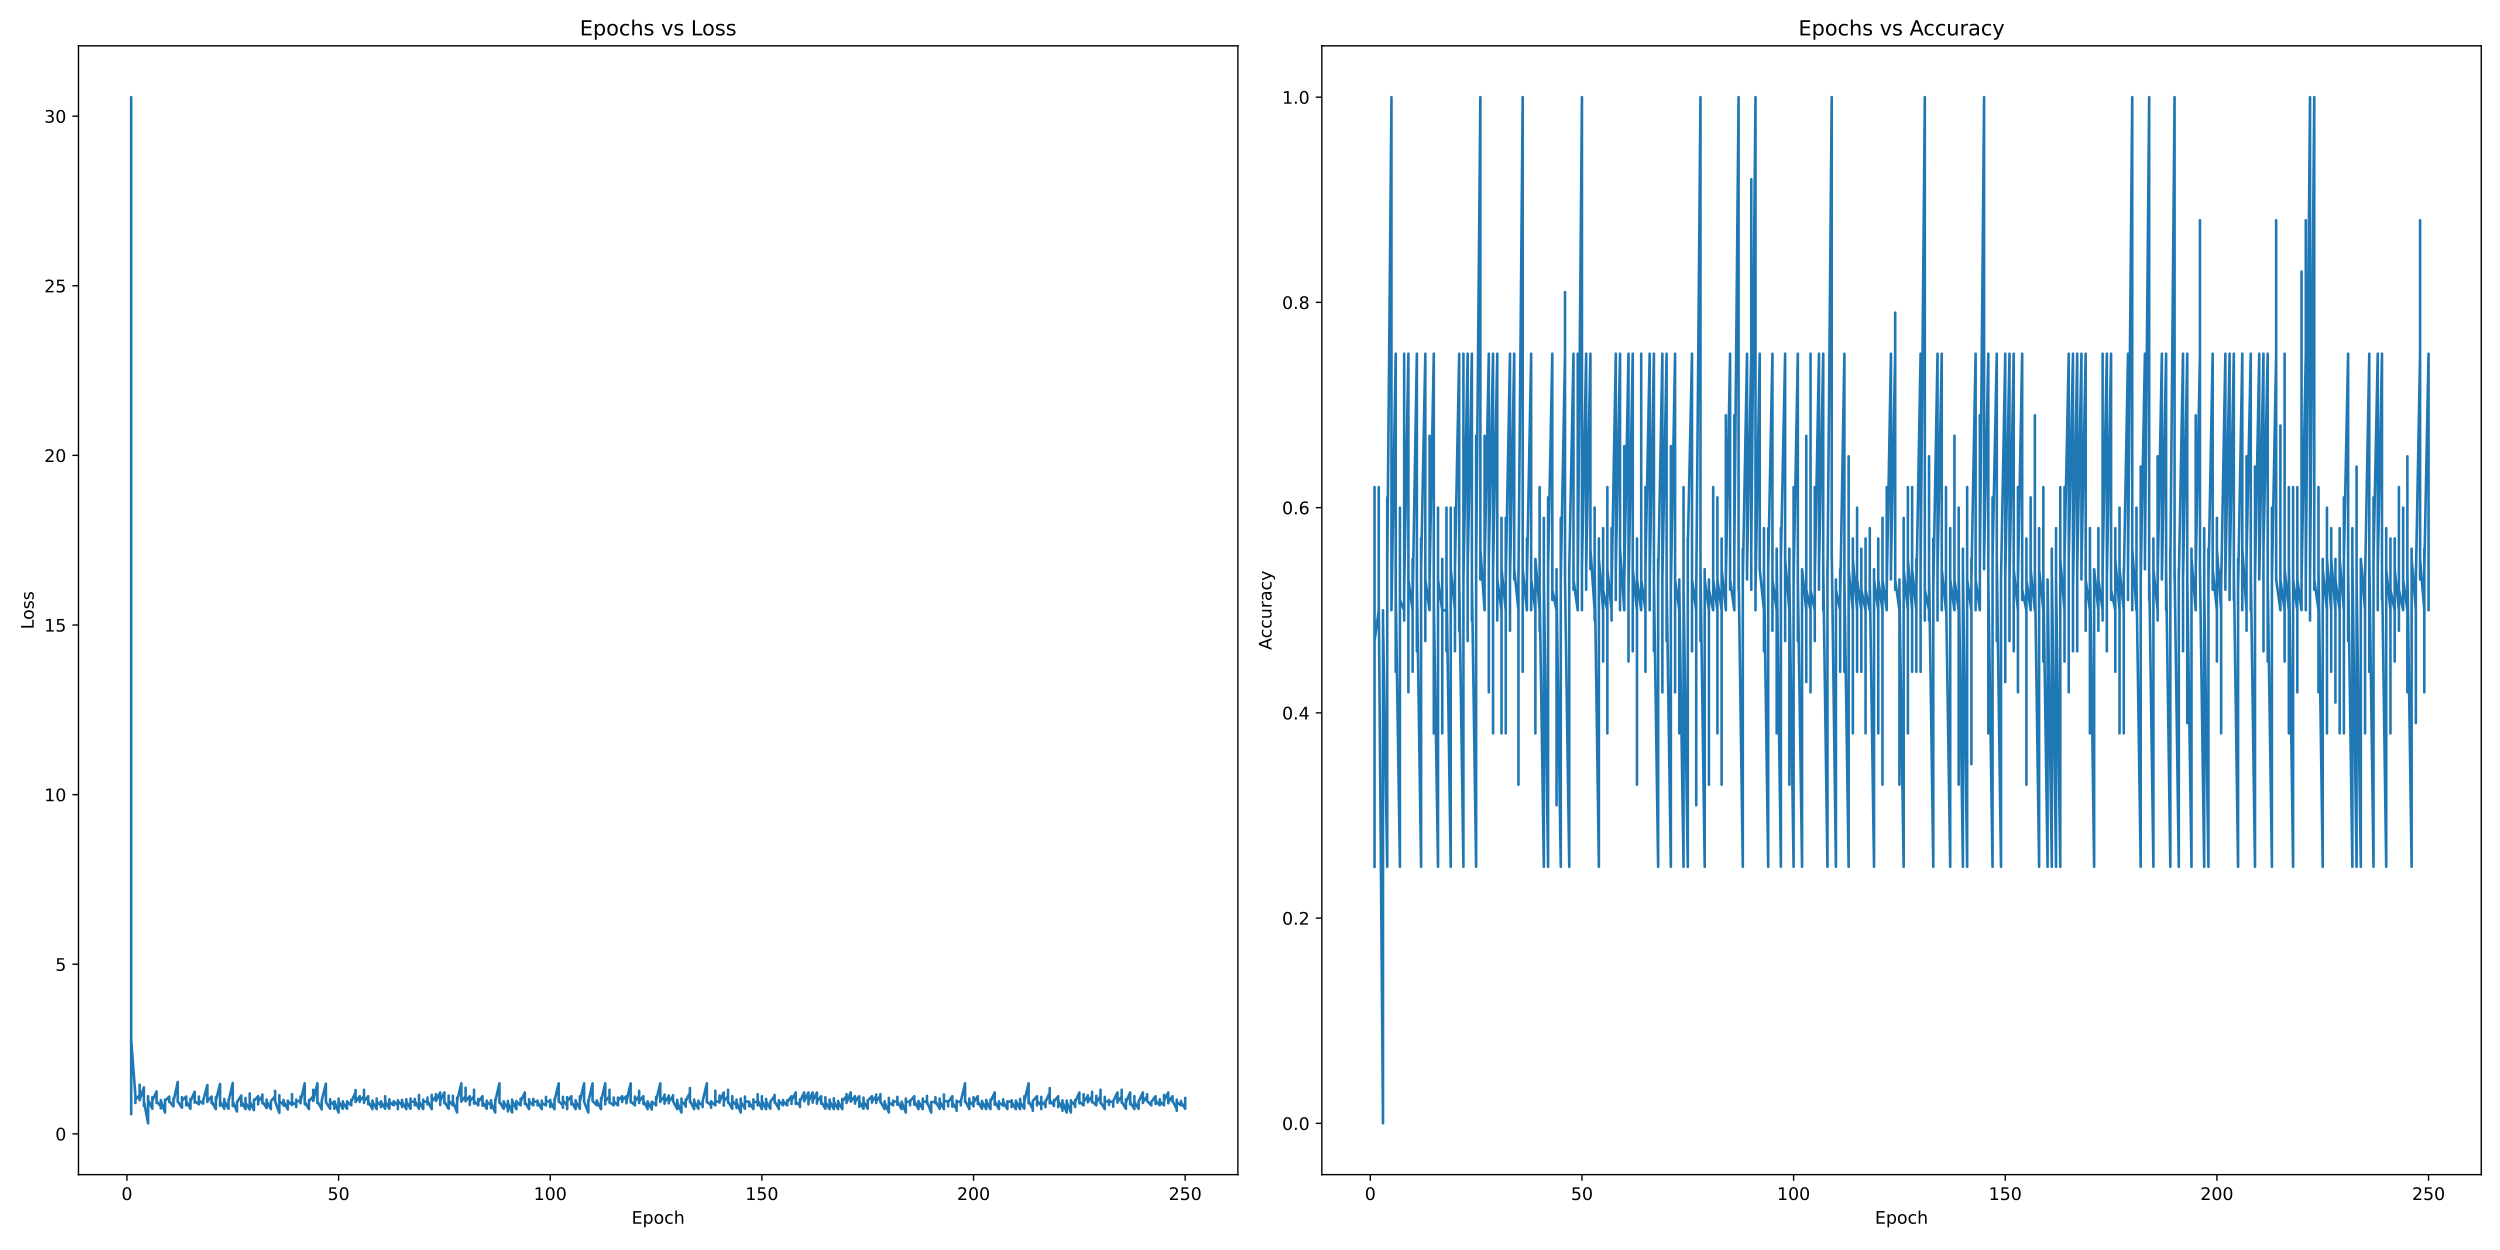 <?xml version="1.0" encoding="utf-8" standalone="no"?>
<!DOCTYPE svg PUBLIC "-//W3C//DTD SVG 1.1//EN"
  "http://www.w3.org/Graphics/SVG/1.1/DTD/svg11.dtd">
<!-- Created with matplotlib (https://matplotlib.org/) -->
<svg height="720pt" version="1.1" viewBox="0 0 1440 720" width="1440pt" xmlns="http://www.w3.org/2000/svg" xmlns:xlink="http://www.w3.org/1999/xlink">
 <defs>
  <style type="text/css">*{stroke-linecap:butt;stroke-linejoin:round;}</style>
 </defs>
 <g id="figure_1">
  <g id="patch_1">
   <path d="M 0 720 
L 1440 720 
L 1440 0 
L 0 0 
z
" style="fill:#ffffff;"/>
  </g>
  <g id="axes_1">
   <g id="patch_2">
    <path d="M 45.2 676.6 
L 713.025 676.6 
L 713.025 26.4 
L 45.2 26.4 
z
" style="fill:#ffffff;"/>
   </g>
   <g id="matplotlib.axis_1">
    <g id="xtick_1">
     <g id="line2d_1">
      <defs>
       <path d="M 0 0 
L 0 3.5 
" id="mffa7ed23ef" style="stroke:#000000;stroke-width:0.8;"/>
      </defs>
      <g>
       <use style="stroke:#000000;stroke-width:0.8;" x="73.117" xlink:href="#mffa7ed23ef" y="676.6"/>
      </g>
     </g>
     <g id="text_1">
      <!-- 0 -->
      <g transform="translate(69.936 691.198)scale(0.1 -0.1)">
       <defs>
        <path d="M 31.781 66.406 
Q 24.172 66.406 20.328 58.906 
Q 16.5 51.422 16.5 36.375 
Q 16.5 21.391 20.328 13.891 
Q 24.172 6.391 31.781 6.391 
Q 39.453 6.391 43.281 13.891 
Q 47.125 21.391 47.125 36.375 
Q 47.125 51.422 43.281 58.906 
Q 39.453 66.406 31.781 66.406 
z
M 31.781 74.219 
Q 44.047 74.219 50.516 64.516 
Q 56.984 54.828 56.984 36.375 
Q 56.984 17.969 50.516 8.266 
Q 44.047 -1.422 31.781 -1.422 
Q 19.531 -1.422 13.062 8.266 
Q 6.594 17.969 6.594 36.375 
Q 6.594 54.828 13.062 64.516 
Q 19.531 74.219 31.781 74.219 
z
" id="DejaVuSans-48"/>
       </defs>
       <use xlink:href="#DejaVuSans-48"/>
      </g>
     </g>
    </g>
    <g id="xtick_2">
     <g id="line2d_2">
      <g>
       <use style="stroke:#000000;stroke-width:0.8;" x="195.028" xlink:href="#mffa7ed23ef" y="676.6"/>
      </g>
     </g>
     <g id="text_2">
      <!-- 50 -->
      <g transform="translate(188.665 691.198)scale(0.1 -0.1)">
       <defs>
        <path d="M 10.797 72.906 
L 49.516 72.906 
L 49.516 64.594 
L 19.828 64.594 
L 19.828 46.734 
Q 21.969 47.469 24.109 47.828 
Q 26.266 48.188 28.422 48.188 
Q 40.625 48.188 47.75 41.5 
Q 54.891 34.812 54.891 23.391 
Q 54.891 11.625 47.562 5.094 
Q 40.234 -1.422 26.906 -1.422 
Q 22.312 -1.422 17.547 -0.641 
Q 12.797 0.141 7.719 1.703 
L 7.719 11.625 
Q 12.109 9.234 16.797 8.062 
Q 21.484 6.891 26.703 6.891 
Q 35.156 6.891 40.078 11.328 
Q 45.016 15.766 45.016 23.391 
Q 45.016 31 40.078 35.438 
Q 35.156 39.891 26.703 39.891 
Q 22.75 39.891 18.812 39.016 
Q 14.891 38.141 10.797 36.281 
z
" id="DejaVuSans-53"/>
       </defs>
       <use xlink:href="#DejaVuSans-53"/>
       <use x="63.623" xlink:href="#DejaVuSans-48"/>
      </g>
     </g>
    </g>
    <g id="xtick_3">
     <g id="line2d_3">
      <g>
       <use style="stroke:#000000;stroke-width:0.8;" x="316.938" xlink:href="#mffa7ed23ef" y="676.6"/>
      </g>
     </g>
     <g id="text_3">
      <!-- 100 -->
      <g transform="translate(307.394 691.198)scale(0.1 -0.1)">
       <defs>
        <path d="M 12.406 8.297 
L 28.516 8.297 
L 28.516 63.922 
L 10.984 60.406 
L 10.984 69.391 
L 28.422 72.906 
L 38.281 72.906 
L 38.281 8.297 
L 54.391 8.297 
L 54.391 0 
L 12.406 0 
z
" id="DejaVuSans-49"/>
       </defs>
       <use xlink:href="#DejaVuSans-49"/>
       <use x="63.623" xlink:href="#DejaVuSans-48"/>
       <use x="127.246" xlink:href="#DejaVuSans-48"/>
      </g>
     </g>
    </g>
    <g id="xtick_4">
     <g id="line2d_4">
      <g>
       <use style="stroke:#000000;stroke-width:0.8;" x="438.849" xlink:href="#mffa7ed23ef" y="676.6"/>
      </g>
     </g>
     <g id="text_4">
      <!-- 150 -->
      <g transform="translate(429.305 691.198)scale(0.1 -0.1)">
       <use xlink:href="#DejaVuSans-49"/>
       <use x="63.623" xlink:href="#DejaVuSans-53"/>
       <use x="127.246" xlink:href="#DejaVuSans-48"/>
      </g>
     </g>
    </g>
    <g id="xtick_5">
     <g id="line2d_5">
      <g>
       <use style="stroke:#000000;stroke-width:0.8;" x="560.759" xlink:href="#mffa7ed23ef" y="676.6"/>
      </g>
     </g>
     <g id="text_5">
      <!-- 200 -->
      <g transform="translate(551.215 691.198)scale(0.1 -0.1)">
       <defs>
        <path d="M 19.188 8.297 
L 53.609 8.297 
L 53.609 0 
L 7.328 0 
L 7.328 8.297 
Q 12.938 14.109 22.625 23.891 
Q 32.328 33.688 34.812 36.531 
Q 39.547 41.844 41.422 45.531 
Q 43.312 49.219 43.312 52.781 
Q 43.312 58.594 39.234 62.25 
Q 35.156 65.922 28.609 65.922 
Q 23.969 65.922 18.812 64.312 
Q 13.672 62.703 7.812 59.422 
L 7.812 69.391 
Q 13.766 71.781 18.938 73 
Q 24.125 74.219 28.422 74.219 
Q 39.75 74.219 46.484 68.547 
Q 53.219 62.891 53.219 53.422 
Q 53.219 48.922 51.531 44.891 
Q 49.859 40.875 45.406 35.406 
Q 44.188 33.984 37.641 27.219 
Q 31.109 20.453 19.188 8.297 
z
" id="DejaVuSans-50"/>
       </defs>
       <use xlink:href="#DejaVuSans-50"/>
       <use x="63.623" xlink:href="#DejaVuSans-48"/>
       <use x="127.246" xlink:href="#DejaVuSans-48"/>
      </g>
     </g>
    </g>
    <g id="xtick_6">
     <g id="line2d_6">
      <g>
       <use style="stroke:#000000;stroke-width:0.8;" x="682.669" xlink:href="#mffa7ed23ef" y="676.6"/>
      </g>
     </g>
     <g id="text_6">
      <!-- 250 -->
      <g transform="translate(673.126 691.198)scale(0.1 -0.1)">
       <use xlink:href="#DejaVuSans-50"/>
       <use x="63.623" xlink:href="#DejaVuSans-53"/>
       <use x="127.246" xlink:href="#DejaVuSans-48"/>
      </g>
     </g>
    </g>
    <g id="text_7">
     <!-- Epoch -->
     <g transform="translate(363.802 704.877)scale(0.1 -0.1)">
      <defs>
       <path d="M 9.812 72.906 
L 55.906 72.906 
L 55.906 64.594 
L 19.672 64.594 
L 19.672 43.016 
L 54.391 43.016 
L 54.391 34.719 
L 19.672 34.719 
L 19.672 8.297 
L 56.781 8.297 
L 56.781 0 
L 9.812 0 
z
" id="DejaVuSans-69"/>
       <path d="M 18.109 8.203 
L 18.109 -20.797 
L 9.078 -20.797 
L 9.078 54.688 
L 18.109 54.688 
L 18.109 46.391 
Q 20.953 51.266 25.266 53.625 
Q 29.594 56 35.594 56 
Q 45.562 56 51.781 48.094 
Q 58.016 40.188 58.016 27.297 
Q 58.016 14.406 51.781 6.484 
Q 45.562 -1.422 35.594 -1.422 
Q 29.594 -1.422 25.266 0.953 
Q 20.953 3.328 18.109 8.203 
z
M 48.688 27.297 
Q 48.688 37.203 44.609 42.844 
Q 40.531 48.484 33.406 48.484 
Q 26.266 48.484 22.188 42.844 
Q 18.109 37.203 18.109 27.297 
Q 18.109 17.391 22.188 11.75 
Q 26.266 6.109 33.406 6.109 
Q 40.531 6.109 44.609 11.75 
Q 48.688 17.391 48.688 27.297 
z
" id="DejaVuSans-112"/>
       <path d="M 30.609 48.391 
Q 23.391 48.391 19.188 42.75 
Q 14.984 37.109 14.984 27.297 
Q 14.984 17.484 19.156 11.844 
Q 23.344 6.203 30.609 6.203 
Q 37.797 6.203 41.984 11.859 
Q 46.188 17.531 46.188 27.297 
Q 46.188 37.016 41.984 42.703 
Q 37.797 48.391 30.609 48.391 
z
M 30.609 56 
Q 42.328 56 49.016 48.375 
Q 55.719 40.766 55.719 27.297 
Q 55.719 13.875 49.016 6.219 
Q 42.328 -1.422 30.609 -1.422 
Q 18.844 -1.422 12.172 6.219 
Q 5.516 13.875 5.516 27.297 
Q 5.516 40.766 12.172 48.375 
Q 18.844 56 30.609 56 
z
" id="DejaVuSans-111"/>
       <path d="M 48.781 52.594 
L 48.781 44.188 
Q 44.969 46.297 41.141 47.344 
Q 37.312 48.391 33.406 48.391 
Q 24.656 48.391 19.812 42.844 
Q 14.984 37.312 14.984 27.297 
Q 14.984 17.281 19.812 11.734 
Q 24.656 6.203 33.406 6.203 
Q 37.312 6.203 41.141 7.25 
Q 44.969 8.297 48.781 10.406 
L 48.781 2.094 
Q 45.016 0.344 40.984 -0.531 
Q 36.969 -1.422 32.422 -1.422 
Q 20.062 -1.422 12.781 6.344 
Q 5.516 14.109 5.516 27.297 
Q 5.516 40.672 12.859 48.328 
Q 20.219 56 33.016 56 
Q 37.156 56 41.109 55.141 
Q 45.062 54.297 48.781 52.594 
z
" id="DejaVuSans-99"/>
       <path d="M 54.891 33.016 
L 54.891 0 
L 45.906 0 
L 45.906 32.719 
Q 45.906 40.484 42.875 44.328 
Q 39.844 48.188 33.797 48.188 
Q 26.516 48.188 22.312 43.547 
Q 18.109 38.922 18.109 30.906 
L 18.109 0 
L 9.078 0 
L 9.078 75.984 
L 18.109 75.984 
L 18.109 46.188 
Q 21.344 51.125 25.703 53.562 
Q 30.078 56 35.797 56 
Q 45.219 56 50.047 50.172 
Q 54.891 44.344 54.891 33.016 
z
" id="DejaVuSans-104"/>
      </defs>
      <use xlink:href="#DejaVuSans-69"/>
      <use x="63.184" xlink:href="#DejaVuSans-112"/>
      <use x="126.66" xlink:href="#DejaVuSans-111"/>
      <use x="187.842" xlink:href="#DejaVuSans-99"/>
      <use x="242.822" xlink:href="#DejaVuSans-104"/>
     </g>
    </g>
   </g>
   <g id="matplotlib.axis_2">
    <g id="ytick_1">
     <g id="line2d_7">
      <defs>
       <path d="M 0 0 
L -3.5 0 
" id="ma97b9440d2" style="stroke:#000000;stroke-width:0.8;"/>
      </defs>
      <g>
       <use style="stroke:#000000;stroke-width:0.8;" x="45.2" xlink:href="#ma97b9440d2" y="653.103"/>
      </g>
     </g>
     <g id="text_8">
      <!-- 0 -->
      <g transform="translate(31.837 656.902)scale(0.1 -0.1)">
       <use xlink:href="#DejaVuSans-48"/>
      </g>
     </g>
    </g>
    <g id="ytick_2">
     <g id="line2d_8">
      <g>
       <use style="stroke:#000000;stroke-width:0.8;" x="45.2" xlink:href="#ma97b9440d2" y="555.402"/>
      </g>
     </g>
     <g id="text_9">
      <!-- 5 -->
      <g transform="translate(31.837 559.201)scale(0.1 -0.1)">
       <use xlink:href="#DejaVuSans-53"/>
      </g>
     </g>
    </g>
    <g id="ytick_3">
     <g id="line2d_9">
      <g>
       <use style="stroke:#000000;stroke-width:0.8;" x="45.2" xlink:href="#ma97b9440d2" y="457.701"/>
      </g>
     </g>
     <g id="text_10">
      <!-- 10 -->
      <g transform="translate(25.475 461.5)scale(0.1 -0.1)">
       <use xlink:href="#DejaVuSans-49"/>
       <use x="63.623" xlink:href="#DejaVuSans-48"/>
      </g>
     </g>
    </g>
    <g id="ytick_4">
     <g id="line2d_10">
      <g>
       <use style="stroke:#000000;stroke-width:0.8;" x="45.2" xlink:href="#ma97b9440d2" y="360"/>
      </g>
     </g>
     <g id="text_11">
      <!-- 15 -->
      <g transform="translate(25.475 363.799)scale(0.1 -0.1)">
       <use xlink:href="#DejaVuSans-49"/>
       <use x="63.623" xlink:href="#DejaVuSans-53"/>
      </g>
     </g>
    </g>
    <g id="ytick_5">
     <g id="line2d_11">
      <g>
       <use style="stroke:#000000;stroke-width:0.8;" x="45.2" xlink:href="#ma97b9440d2" y="262.299"/>
      </g>
     </g>
     <g id="text_12">
      <!-- 20 -->
      <g transform="translate(25.475 266.098)scale(0.1 -0.1)">
       <use xlink:href="#DejaVuSans-50"/>
       <use x="63.623" xlink:href="#DejaVuSans-48"/>
      </g>
     </g>
    </g>
    <g id="ytick_6">
     <g id="line2d_12">
      <g>
       <use style="stroke:#000000;stroke-width:0.8;" x="45.2" xlink:href="#ma97b9440d2" y="164.598"/>
      </g>
     </g>
     <g id="text_13">
      <!-- 25 -->
      <g transform="translate(25.475 168.397)scale(0.1 -0.1)">
       <use xlink:href="#DejaVuSans-50"/>
       <use x="63.623" xlink:href="#DejaVuSans-53"/>
      </g>
     </g>
    </g>
    <g id="ytick_7">
     <g id="line2d_13">
      <g>
       <use style="stroke:#000000;stroke-width:0.8;" x="45.2" xlink:href="#ma97b9440d2" y="66.897"/>
      </g>
     </g>
     <g id="text_14">
      <!-- 30 -->
      <g transform="translate(25.475 70.696)scale(0.1 -0.1)">
       <defs>
        <path d="M 40.578 39.312 
Q 47.656 37.797 51.625 33 
Q 55.609 28.219 55.609 21.188 
Q 55.609 10.406 48.188 4.484 
Q 40.766 -1.422 27.094 -1.422 
Q 22.516 -1.422 17.656 -0.516 
Q 12.797 0.391 7.625 2.203 
L 7.625 11.719 
Q 11.719 9.328 16.594 8.109 
Q 21.484 6.891 26.812 6.891 
Q 36.078 6.891 40.938 10.547 
Q 45.797 14.203 45.797 21.188 
Q 45.797 27.641 41.281 31.266 
Q 36.766 34.906 28.719 34.906 
L 20.219 34.906 
L 20.219 43.016 
L 29.109 43.016 
Q 36.375 43.016 40.234 45.922 
Q 44.094 48.828 44.094 54.297 
Q 44.094 59.906 40.109 62.906 
Q 36.141 65.922 28.719 65.922 
Q 24.656 65.922 20.016 65.031 
Q 15.375 64.156 9.812 62.312 
L 9.812 71.094 
Q 15.438 72.656 20.344 73.438 
Q 25.25 74.219 29.594 74.219 
Q 40.828 74.219 47.359 69.109 
Q 53.906 64.016 53.906 55.328 
Q 53.906 49.266 50.438 45.094 
Q 46.969 40.922 40.578 39.312 
z
" id="DejaVuSans-51"/>
       </defs>
       <use xlink:href="#DejaVuSans-51"/>
       <use x="63.623" xlink:href="#DejaVuSans-48"/>
      </g>
     </g>
    </g>
    <g id="text_15">
     <!-- Loss -->
     <g transform="translate(19.395 362.467)rotate(-90)scale(0.1 -0.1)">
      <defs>
       <path d="M 9.812 72.906 
L 19.672 72.906 
L 19.672 8.297 
L 55.172 8.297 
L 55.172 0 
L 9.812 0 
z
" id="DejaVuSans-76"/>
       <path d="M 44.281 53.078 
L 44.281 44.578 
Q 40.484 46.531 36.375 47.5 
Q 32.281 48.484 27.875 48.484 
Q 21.188 48.484 17.844 46.438 
Q 14.5 44.391 14.5 40.281 
Q 14.5 37.156 16.891 35.375 
Q 19.281 33.594 26.516 31.984 
L 29.594 31.297 
Q 39.156 29.25 43.188 25.516 
Q 47.219 21.781 47.219 15.094 
Q 47.219 7.469 41.188 3.016 
Q 35.156 -1.422 24.609 -1.422 
Q 20.219 -1.422 15.453 -0.562 
Q 10.688 0.297 5.422 2 
L 5.422 11.281 
Q 10.406 8.688 15.234 7.391 
Q 20.062 6.109 24.812 6.109 
Q 31.156 6.109 34.562 8.281 
Q 37.984 10.453 37.984 14.406 
Q 37.984 18.062 35.516 20.016 
Q 33.062 21.969 24.703 23.781 
L 21.578 24.516 
Q 13.234 26.266 9.516 29.906 
Q 5.812 33.547 5.812 39.891 
Q 5.812 47.609 11.281 51.797 
Q 16.75 56 26.812 56 
Q 31.781 56 36.172 55.266 
Q 40.578 54.547 44.281 53.078 
z
" id="DejaVuSans-115"/>
      </defs>
      <use xlink:href="#DejaVuSans-76"/>
      <use x="53.963" xlink:href="#DejaVuSans-111"/>
      <use x="115.145" xlink:href="#DejaVuSans-115"/>
      <use x="167.244" xlink:href="#DejaVuSans-115"/>
     </g>
    </g>
   </g>
   <g id="line2d_14">
    <path clip-path="url(#p1a368bd1a2)" d="M 75.556 630.632 
L 75.556 641.77 
L 75.556 55.955 
L 75.556 598.977 
L 77.994 631.022 
L 77.994 635.321 
L 77.994 633.367 
L 80.432 630.827 
L 80.432 624.77 
L 80.432 633.758 
L 80.432 633.563 
L 82.87 626.333 
L 82.87 637.08 
L 82.87 634.149 
L 85.309 647.045 
L 85.309 631.413 
L 85.309 633.563 
L 87.747 638.643 
L 87.747 632 
L 87.747 633.954 
L 90.185 628.678 
L 90.185 635.321 
L 90.185 634.344 
L 92.623 637.275 
L 92.623 638.448 
L 92.623 633.563 
L 92.623 633.954 
L 95.061 640.793 
L 95.061 633.367 
L 95.061 634.149 
L 97.5 631.609 
L 97.5 634.735 
L 97.5 634.344 
L 99.938 637.275 
L 99.938 632.586 
L 99.938 634.344 
L 102.376 623.206 
L 102.376 634.735 
L 102.376 634.344 
L 104.814 638.057 
L 104.814 632 
L 104.814 633.954 
L 107.252 631.609 
L 107.252 636.689 
L 107.252 634.149 
L 109.691 638.643 
L 109.691 632.977 
L 109.691 634.344 
L 112.129 628.873 
L 112.129 629.068 
L 112.129 635.126 
L 112.129 634.149 
L 114.567 636.103 
L 114.567 631.609 
L 114.567 634.149 
L 117.005 635.517 
L 117.005 635.517 
L 117.005 633.563 
L 117.005 635.712 
L 117.005 634.149 
L 119.443 624.965 
L 119.443 634.735 
L 119.443 634.344 
L 121.882 631.609 
L 121.882 635.517 
L 121.882 634.344 
L 124.32 638.839 
L 124.32 638.839 
L 124.32 632 
L 124.32 634.149 
L 126.758 624.379 
L 126.758 636.885 
L 126.758 634.344 
L 129.196 638.643 
L 129.196 638.643 
L 129.196 632.977 
L 129.196 634.149 
L 131.634 638.643 
L 131.634 638.643 
L 131.634 633.367 
L 131.634 634.344 
L 134.073 623.793 
L 134.073 637.08 
L 134.073 634.54 
L 136.511 640.206 
L 136.511 634.54 
L 136.511 634.931 
L 138.949 631.022 
L 138.949 636.885 
L 138.949 634.344 
L 141.387 638.839 
L 141.387 632.39 
L 141.387 635.126 
L 143.825 639.034 
L 143.825 629.85 
L 143.825 634.344 
L 146.264 639.425 
L 146.264 639.425 
L 146.264 633.367 
L 146.264 634.149 
L 148.702 631.413 
L 148.702 636.103 
L 148.702 634.54 
L 151.14 631.413 
L 151.14 630.436 
L 151.14 635.517 
L 151.14 634.344 
L 153.578 638.252 
L 153.578 633.367 
L 153.578 634.344 
L 156.017 638.839 
L 156.017 634.344 
L 156.017 634.344 
L 158.455 631.413 
L 158.455 628.287 
L 158.455 634.54 
L 158.455 634.344 
L 160.893 640.988 
L 160.893 630.827 
L 160.893 634.344 
L 163.331 636.298 
L 163.331 636.298 
L 163.331 636.885 
L 163.331 633.563 
L 163.331 634.344 
L 165.769 639.034 
L 165.769 633.954 
L 165.769 634.344 
L 168.208 636.494 
L 168.208 630.241 
L 168.208 634.931 
L 170.646 636.494 
L 170.646 637.666 
L 170.646 633.367 
L 170.646 634.149 
L 173.084 634.344 
L 173.084 631.609 
L 173.084 635.517 
L 173.084 634.54 
L 175.522 623.988 
L 175.522 636.103 
L 175.522 634.735 
L 177.96 638.839 
L 177.96 638.839 
L 177.96 633.563 
L 177.96 634.344 
L 180.399 631.413 
L 180.399 627.701 
L 180.399 634.149 
L 180.399 634.149 
L 182.837 623.988 
L 182.837 635.321 
L 182.837 634.54 
L 185.275 638.643 
L 185.275 638.643 
L 185.275 639.034 
L 185.275 633.954 
L 185.275 634.149 
L 187.713 624.183 
L 187.713 634.735 
L 187.713 634.735 
L 190.151 638.643 
L 190.151 633.172 
L 190.151 634.344 
L 192.59 636.689 
L 192.59 638.643 
L 192.59 634.344 
L 192.59 634.344 
L 195.028 640.793 
L 195.028 632.781 
L 195.028 634.344 
L 197.466 638.643 
L 197.466 634.344 
L 197.466 634.931 
L 199.904 638.643 
L 199.904 638.643 
L 199.904 634.344 
L 199.904 634.54 
L 202.342 636.689 
L 202.342 636.689 
L 202.342 633.563 
L 202.342 634.54 
L 204.781 629.264 
L 204.781 629.264 
L 204.781 627.896 
L 204.781 634.735 
L 204.781 634.735 
L 207.219 631.413 
L 207.219 634.735 
L 207.219 633.954 
L 209.657 631.413 
L 209.657 627.701 
L 209.657 635.321 
L 209.657 634.344 
L 212.095 631.413 
L 212.095 636.103 
L 212.095 634.344 
L 214.534 638.839 
L 214.534 638.839 
L 214.534 633.954 
L 214.534 634.54 
L 216.972 638.839 
L 216.972 632.781 
L 216.972 634.54 
L 219.41 636.689 
L 219.41 637.666 
L 219.41 634.344 
L 219.41 634.54 
L 221.848 638.643 
L 221.848 631.413 
L 221.848 634.149 
L 224.286 638.643 
L 224.286 633.172 
L 224.286 634.735 
L 226.725 636.689 
L 226.725 634.344 
L 229.163 636.689 
L 229.163 638.839 
L 229.163 633.758 
L 229.163 634.149 
L 231.601 636.689 
L 231.601 637.666 
L 231.601 633.563 
L 231.601 634.54 
L 234.039 638.839 
L 234.039 633.172 
L 234.039 634.54 
L 236.477 638.643 
L 236.477 632.781 
L 236.477 634.54 
L 238.916 634.54 
L 238.916 636.689 
L 238.916 632.977 
L 238.916 634.149 
L 241.354 638.643 
L 241.354 630.632 
L 241.354 634.344 
L 243.792 638.839 
L 243.792 633.367 
L 243.792 634.54 
L 246.23 634.54 
L 246.23 632.195 
L 246.23 636.103 
L 246.23 634.149 
L 248.668 638.839 
L 248.668 630.632 
L 248.668 634.54 
L 251.107 631.413 
L 251.107 630.241 
L 251.107 634.149 
L 251.107 634.149 
L 253.545 629.264 
L 253.545 636.494 
L 253.545 634.149 
L 255.983 629.264 
L 255.983 635.517 
L 255.983 634.54 
L 258.421 638.643 
L 258.421 631.022 
L 258.421 633.954 
L 260.859 636.689 
L 260.859 631.218 
L 260.859 634.344 
L 263.298 640.793 
L 263.298 640.793 
L 263.298 632.195 
L 263.298 634.344 
L 265.736 623.988 
L 265.736 634.54 
L 265.736 634.344 
L 268.174 631.413 
L 268.174 626.528 
L 268.174 634.344 
L 268.174 634.149 
L 270.612 631.413 
L 270.612 636.494 
L 270.612 634.344 
L 273.05 631.413 
L 273.05 627.701 
L 273.05 635.712 
L 273.05 634.149 
L 275.489 636.689 
L 275.489 632.977 
L 275.489 634.735 
L 277.927 631.413 
L 277.927 636.885 
L 277.927 634.54 
L 280.365 638.643 
L 280.365 633.954 
L 280.365 634.54 
L 282.803 636.689 
L 282.803 638.252 
L 282.803 633.758 
L 282.803 634.931 
L 285.242 640.793 
L 285.242 633.367 
L 285.242 634.54 
L 287.68 623.988 
L 287.68 635.126 
L 287.68 634.54 
L 290.118 638.643 
L 290.118 634.344 
L 290.118 634.735 
L 292.556 638.643 
L 292.556 640.206 
L 292.556 634.149 
L 292.556 635.126 
L 294.994 640.793 
L 294.994 633.367 
L 294.994 633.954 
L 297.433 638.839 
L 297.433 634.149 
L 297.433 634.54 
L 299.871 636.689 
L 299.871 632.781 
L 299.871 634.54 
L 302.309 629.264 
L 302.309 635.908 
L 302.309 634.735 
L 304.747 638.839 
L 304.747 638.839 
L 304.747 633.172 
L 304.747 634.344 
L 307.185 636.689 
L 307.185 632.977 
L 307.185 634.54 
L 309.624 634.54 
L 309.624 636.689 
L 309.624 633.954 
L 309.624 634.735 
L 312.062 638.839 
L 312.062 633.954 
L 312.062 635.321 
L 314.5 636.689 
L 314.5 631.804 
L 314.5 634.344 
L 316.938 634.54 
L 316.938 637.666 
L 316.938 633.563 
L 316.938 634.54 
L 319.376 638.839 
L 319.376 632.977 
L 319.376 634.149 
L 321.815 623.988 
L 321.815 634.54 
L 321.815 634.344 
L 324.253 636.689 
L 324.253 636.689 
L 324.253 638.057 
L 324.253 631.804 
L 324.253 633.954 
L 326.691 636.689 
L 326.691 638.839 
L 326.691 632 
L 326.691 634.344 
L 329.129 631.413 
L 329.129 636.103 
L 329.129 634.54 
L 331.567 638.839 
L 331.567 638.839 
L 331.567 633.758 
L 331.567 634.344 
L 334.006 638.643 
L 334.006 631.413 
L 334.006 634.54 
L 336.444 623.988 
L 336.444 634.735 
L 336.444 634.54 
L 338.882 640.793 
L 338.882 633.758 
L 338.882 634.735 
L 341.32 623.988 
L 341.32 634.344 
L 341.32 634.149 
L 343.758 636.689 
L 343.758 636.689 
L 343.758 633.758 
L 343.758 634.149 
L 346.197 638.839 
L 346.197 632.39 
L 346.197 634.344 
L 348.635 623.988 
L 348.635 636.103 
L 348.635 634.344 
L 351.073 631.413 
L 351.073 631.413 
L 351.073 627.701 
L 351.073 635.126 
L 351.073 634.931 
L 353.511 636.689 
L 353.511 636.689 
L 353.511 632.195 
L 353.511 634.344 
L 355.95 636.689 
L 355.95 636.689 
L 355.95 632.195 
L 355.95 633.954 
L 358.388 631.413 
L 358.388 634.735 
L 358.388 633.758 
L 360.826 631.413 
L 360.826 635.517 
L 360.826 634.54 
L 363.264 623.988 
L 363.264 634.931 
L 363.264 634.344 
L 365.702 636.689 
L 365.702 631.609 
L 365.702 634.344 
L 368.141 631.413 
L 368.141 628.287 
L 368.141 635.321 
L 368.141 634.344 
L 370.579 631.413 
L 370.579 635.908 
L 370.579 634.149 
L 373.017 638.643 
L 373.017 634.344 
L 373.017 638.839 
L 373.017 634.54 
L 375.455 638.839 
L 375.455 634.54 
L 375.455 639.034 
L 375.455 634.54 
L 377.893 636.689 
L 377.893 631.804 
L 377.893 634.149 
L 380.332 623.988 
L 380.332 634.735 
L 380.332 634.344 
L 382.77 631.413 
L 382.77 630.436 
L 382.77 635.712 
L 382.77 634.931 
L 385.208 631.413 
L 385.208 635.517 
L 385.208 631.022 
L 385.208 634.54 
L 387.646 631.413 
L 387.646 631.413 
L 387.646 634.344 
L 387.646 630.827 
L 387.646 634.149 
L 390.084 638.839 
L 390.084 633.563 
L 390.084 634.735 
L 392.523 640.793 
L 392.523 632.781 
L 392.523 634.344 
L 394.961 636.689 
L 394.961 636.689 
L 394.961 637.471 
L 394.961 633.367 
L 394.961 634.344 
L 397.399 629.264 
L 397.399 626.724 
L 397.399 634.735 
L 397.399 633.954 
L 399.837 638.839 
L 399.837 633.367 
L 399.837 634.344 
L 402.275 638.643 
L 402.275 633.954 
L 402.275 634.735 
L 404.714 636.689 
L 404.714 637.666 
L 404.714 634.149 
L 404.714 634.344 
L 407.152 623.988 
L 407.152 634.931 
L 407.152 634.54 
L 409.59 636.689 
L 409.59 638.057 
L 409.59 634.344 
L 409.59 634.54 
L 412.028 636.689 
L 412.028 628.287 
L 412.028 634.344 
L 414.467 634.54 
L 414.467 634.54 
L 414.467 631.022 
L 414.467 635.126 
L 414.467 634.344 
L 416.905 629.264 
L 416.905 636.885 
L 416.905 634.344 
L 419.343 631.413 
L 419.343 627.701 
L 419.343 635.126 
L 419.343 634.344 
L 421.781 638.643 
L 421.781 631.413 
L 421.781 634.149 
L 424.219 636.689 
L 424.219 638.252 
L 424.219 633.367 
L 424.219 634.735 
L 426.658 640.793 
L 426.658 632.781 
L 426.658 634.54 
L 429.096 638.643 
L 429.096 631.609 
L 429.096 634.54 
L 431.534 634.54 
L 431.534 637.275 
L 431.534 634.931 
L 433.972 638.839 
L 433.972 633.172 
L 433.972 634.931 
L 436.41 634.54 
L 436.41 636.689 
L 436.41 630.241 
L 436.41 633.758 
L 438.849 638.839 
L 438.849 631.413 
L 438.849 633.954 
L 441.287 638.839 
L 441.287 632.977 
L 441.287 634.344 
L 443.725 638.643 
L 443.725 634.54 
L 443.725 634.54 
L 446.163 631.413 
L 446.163 635.126 
L 446.163 630.632 
L 446.163 634.344 
L 448.601 638.643 
L 448.601 633.758 
L 448.601 638.839 
L 448.601 634.149 
L 451.04 636.689 
L 451.04 633.563 
L 451.04 634.344 
L 453.478 636.689 
L 453.478 636.689 
L 453.478 633.758 
L 453.478 634.735 
L 455.916 631.413 
L 455.916 631.413 
L 455.916 635.908 
L 455.916 633.954 
L 458.354 629.264 
L 458.354 635.908 
L 458.354 634.735 
L 460.792 636.689 
L 460.792 637.666 
L 460.792 633.172 
L 460.792 634.344 
L 463.231 629.264 
L 463.231 634.344 
L 463.231 634.344 
L 465.669 629.264 
L 465.669 636.103 
L 465.669 634.54 
L 468.107 629.264 
L 468.107 635.126 
L 468.107 634.149 
L 470.545 629.264 
L 470.545 635.712 
L 470.545 634.54 
L 472.983 631.413 
L 472.983 635.712 
L 472.983 634.54 
L 475.422 638.643 
L 475.422 632 
L 475.422 634.735 
L 477.86 638.839 
L 477.86 638.839 
L 477.86 633.367 
L 477.86 634.344 
L 480.298 638.839 
L 480.298 632.586 
L 480.298 634.54 
L 482.736 638.839 
L 482.736 638.839 
L 482.736 634.149 
L 482.736 634.54 
L 485.175 638.839 
L 485.175 632.977 
L 485.175 634.344 
L 487.613 631.413 
L 487.613 630.241 
L 487.613 635.321 
L 487.613 635.126 
L 490.051 629.264 
L 490.051 634.54 
L 490.051 634.54 
L 492.489 631.413 
L 492.489 635.712 
L 492.489 634.735 
L 494.927 631.413 
L 494.927 637.471 
L 494.927 634.344 
L 497.366 638.643 
L 497.366 632.195 
L 497.366 634.344 
L 499.804 638.643 
L 499.804 633.758 
L 499.804 633.954 
L 502.242 631.413 
L 502.242 631.413 
L 502.242 635.126 
L 502.242 634.54 
L 504.68 631.413 
L 504.68 630.436 
L 504.68 635.321 
L 504.68 634.344 
L 507.118 631.413 
L 507.118 630.241 
L 507.118 634.931 
L 507.118 634.54 
L 509.557 638.839 
L 509.557 634.344 
L 509.557 634.931 
L 511.995 640.793 
L 511.995 632.39 
L 511.995 634.931 
L 514.433 636.689 
L 514.433 633.954 
L 514.433 634.344 
L 516.871 634.54 
L 516.871 631.804 
L 516.871 636.298 
L 516.871 634.344 
L 519.309 638.839 
L 519.309 638.839 
L 519.309 634.54 
L 521.748 640.793 
L 521.748 632.781 
L 521.748 634.735 
L 524.186 634.54 
L 524.186 636.689 
L 524.186 633.954 
L 524.186 634.344 
L 526.624 631.413 
L 526.624 636.298 
L 526.624 634.149 
L 529.062 638.839 
L 529.062 638.839 
L 529.062 634.149 
L 529.062 634.344 
L 531.5 638.839 
L 531.5 632.781 
L 531.5 634.54 
L 533.939 634.54 
L 533.939 635.712 
L 533.939 631.218 
L 533.939 634.54 
L 536.377 640.793 
L 536.377 640.793 
L 536.377 634.735 
L 536.377 634.931 
L 538.815 634.54 
L 538.815 632 
L 538.815 635.517 
L 538.815 634.344 
L 541.253 638.643 
L 541.253 632.781 
L 541.253 634.344 
L 543.691 638.839 
L 543.691 630.436 
L 543.691 634.149 
L 546.13 634.54 
L 546.13 637.275 
L 546.13 634.149 
L 546.13 634.931 
L 548.568 631.413 
L 548.568 637.471 
L 548.568 635.126 
L 551.006 638.839 
L 551.006 639.816 
L 551.006 633.954 
L 551.006 634.735 
L 553.444 634.54 
L 553.444 636.689 
L 553.444 633.954 
L 553.444 634.344 
L 555.883 623.988 
L 555.883 634.735 
L 555.883 633.954 
L 558.321 638.643 
L 558.321 632.781 
L 558.321 638.839 
L 558.321 634.344 
L 560.759 636.689 
L 560.759 636.689 
L 560.759 637.275 
L 560.759 632 
L 560.759 635.126 
L 563.197 631.413 
L 563.197 635.908 
L 563.197 634.344 
L 565.635 638.643 
L 565.635 634.149 
L 565.635 634.54 
L 568.074 638.839 
L 568.074 633.563 
L 568.074 634.149 
L 570.512 638.839 
L 570.512 638.839 
L 570.512 633.367 
L 570.512 634.54 
L 572.95 629.264 
L 572.95 636.298 
L 572.95 634.344 
L 575.388 638.839 
L 575.388 634.344 
L 575.388 635.126 
L 577.826 636.689 
L 577.826 633.172 
L 577.826 636.885 
L 577.826 634.54 
L 580.265 638.839 
L 580.265 634.344 
L 580.265 634.54 
L 582.703 634.54 
L 582.703 637.666 
L 582.703 633.758 
L 582.703 634.735 
L 585.141 638.839 
L 585.141 633.954 
L 585.141 634.149 
L 587.579 638.839 
L 587.579 632.977 
L 587.579 634.735 
L 590.017 638.643 
L 590.017 631.413 
L 590.017 634.54 
L 592.456 623.988 
L 592.456 635.517 
L 592.456 634.149 
L 594.894 638.839 
L 594.894 639.816 
L 594.894 634.149 
L 594.894 634.149 
L 597.332 631.413 
L 597.332 631.413 
L 597.332 636.689 
L 597.332 634.149 
L 599.77 636.689 
L 599.77 638.839 
L 599.77 631.804 
L 599.77 634.54 
L 602.208 636.689 
L 602.208 633.954 
L 602.208 637.666 
L 602.208 634.735 
L 604.647 629.264 
L 604.647 626.724 
L 604.647 635.517 
L 604.647 633.954 
L 607.085 636.689 
L 607.085 636.689 
L 607.085 633.563 
L 607.085 637.08 
L 607.085 634.54 
L 609.523 631.413 
L 609.523 637.666 
L 609.523 634.149 
L 611.961 638.643 
L 611.961 639.816 
L 611.961 633.758 
L 611.961 634.54 
L 614.4 640.793 
L 614.4 633.954 
L 614.4 634.735 
L 616.838 640.793 
L 616.838 633.758 
L 616.838 634.344 
L 619.276 636.689 
L 619.276 637.666 
L 619.276 633.563 
L 619.276 634.735 
L 621.714 629.264 
L 621.714 635.517 
L 621.714 634.54 
L 624.152 636.689 
L 624.152 636.689 
L 624.152 630.241 
L 624.152 634.54 
L 626.591 631.413 
L 626.591 634.931 
L 626.591 630.827 
L 626.591 634.735 
L 629.029 631.413 
L 629.029 631.413 
L 629.029 628.873 
L 629.029 634.931 
L 629.029 634.344 
L 631.467 636.689 
L 631.467 631.218 
L 631.467 635.126 
L 633.905 631.413 
L 633.905 627.701 
L 633.905 635.517 
L 633.905 634.735 
L 636.343 638.839 
L 636.343 638.643 
L 636.343 631.804 
L 636.343 634.344 
L 638.782 634.54 
L 638.782 636.494 
L 638.782 633.563 
L 638.782 634.735 
L 641.22 634.54 
L 641.22 637.471 
L 641.22 634.344 
L 641.22 634.344 
L 643.658 629.264 
L 643.658 635.126 
L 643.658 634.735 
L 646.096 631.413 
L 646.096 627.701 
L 646.096 635.126 
L 646.096 634.54 
L 648.534 638.643 
L 648.534 633.172 
L 648.534 634.931 
L 650.973 629.264 
L 650.973 636.103 
L 650.973 634.735 
L 653.411 638.839 
L 653.411 631.413 
L 653.411 634.735 
L 655.849 638.643 
L 655.849 638.643 
L 655.849 634.149 
L 655.849 634.54 
L 658.287 629.264 
L 658.287 635.321 
L 658.287 634.931 
L 660.725 631.413 
L 660.725 630.241 
L 660.725 634.149 
L 660.725 634.149 
L 663.164 636.689 
L 663.164 636.689 
L 663.164 634.735 
L 663.164 634.735 
L 665.602 631.413 
L 665.602 635.908 
L 665.602 633.954 
L 668.04 636.689 
L 668.04 636.689 
L 668.04 633.172 
L 668.04 634.54 
L 670.478 636.689 
L 670.478 630.632 
L 670.478 634.149 
L 672.916 629.264 
L 672.916 635.517 
L 672.916 634.931 
L 675.355 631.413 
L 675.355 631.413 
L 675.355 634.54 
L 675.355 633.954 
L 677.793 638.839 
L 677.793 639.816 
L 677.793 633.367 
L 677.793 634.735 
L 680.231 636.689 
L 680.231 634.149 
L 680.231 634.735 
L 682.669 638.643 
L 682.669 638.643 
L 682.669 632.39 
L 682.669 634.54 
" style="fill:none;stroke:#1f77b4;stroke-linecap:square;stroke-width:1.5;"/>
   </g>
   <g id="patch_3">
    <path d="M 45.2 676.6 
L 45.2 26.4 
" style="fill:none;stroke:#000000;stroke-linecap:square;stroke-linejoin:miter;stroke-width:0.8;"/>
   </g>
   <g id="patch_4">
    <path d="M 713.025 676.6 
L 713.025 26.4 
" style="fill:none;stroke:#000000;stroke-linecap:square;stroke-linejoin:miter;stroke-width:0.8;"/>
   </g>
   <g id="patch_5">
    <path d="M 45.2 676.6 
L 713.025 676.6 
" style="fill:none;stroke:#000000;stroke-linecap:square;stroke-linejoin:miter;stroke-width:0.8;"/>
   </g>
   <g id="patch_6">
    <path d="M 45.2 26.4 
L 713.025 26.4 
" style="fill:none;stroke:#000000;stroke-linecap:square;stroke-linejoin:miter;stroke-width:0.8;"/>
   </g>
   <g id="text_16">
    <!-- Epochs vs Loss -->
    <g transform="translate(333.962 20.4)scale(0.12 -0.12)">
     <defs>
      <path id="DejaVuSans-32"/>
      <path d="M 2.984 54.688 
L 12.5 54.688 
L 29.594 8.797 
L 46.688 54.688 
L 56.203 54.688 
L 35.688 0 
L 23.484 0 
z
" id="DejaVuSans-118"/>
     </defs>
     <use xlink:href="#DejaVuSans-69"/>
     <use x="63.184" xlink:href="#DejaVuSans-112"/>
     <use x="126.66" xlink:href="#DejaVuSans-111"/>
     <use x="187.842" xlink:href="#DejaVuSans-99"/>
     <use x="242.822" xlink:href="#DejaVuSans-104"/>
     <use x="306.201" xlink:href="#DejaVuSans-115"/>
     <use x="358.301" xlink:href="#DejaVuSans-32"/>
     <use x="390.088" xlink:href="#DejaVuSans-118"/>
     <use x="449.268" xlink:href="#DejaVuSans-115"/>
     <use x="501.367" xlink:href="#DejaVuSans-32"/>
     <use x="533.154" xlink:href="#DejaVuSans-76"/>
     <use x="587.117" xlink:href="#DejaVuSans-111"/>
     <use x="648.299" xlink:href="#DejaVuSans-115"/>
     <use x="700.398" xlink:href="#DejaVuSans-115"/>
    </g>
   </g>
  </g>
  <g id="axes_2">
   <g id="patch_7">
    <path d="M 761.375 676.6 
L 1429.2 676.6 
L 1429.2 26.4 
L 761.375 26.4 
z
" style="fill:#ffffff;"/>
   </g>
   <g id="matplotlib.axis_3">
    <g id="xtick_7">
     <g id="line2d_15">
      <g>
       <use style="stroke:#000000;stroke-width:0.8;" x="789.292" xlink:href="#mffa7ed23ef" y="676.6"/>
      </g>
     </g>
     <g id="text_17">
      <!-- 0 -->
      <g transform="translate(786.111 691.198)scale(0.1 -0.1)">
       <use xlink:href="#DejaVuSans-48"/>
      </g>
     </g>
    </g>
    <g id="xtick_8">
     <g id="line2d_16">
      <g>
       <use style="stroke:#000000;stroke-width:0.8;" x="911.203" xlink:href="#mffa7ed23ef" y="676.6"/>
      </g>
     </g>
     <g id="text_18">
      <!-- 50 -->
      <g transform="translate(904.84 691.198)scale(0.1 -0.1)">
       <use xlink:href="#DejaVuSans-53"/>
       <use x="63.623" xlink:href="#DejaVuSans-48"/>
      </g>
     </g>
    </g>
    <g id="xtick_9">
     <g id="line2d_17">
      <g>
       <use style="stroke:#000000;stroke-width:0.8;" x="1033.113" xlink:href="#mffa7ed23ef" y="676.6"/>
      </g>
     </g>
     <g id="text_19">
      <!-- 100 -->
      <g transform="translate(1023.569 691.198)scale(0.1 -0.1)">
       <use xlink:href="#DejaVuSans-49"/>
       <use x="63.623" xlink:href="#DejaVuSans-48"/>
       <use x="127.246" xlink:href="#DejaVuSans-48"/>
      </g>
     </g>
    </g>
    <g id="xtick_10">
     <g id="line2d_18">
      <g>
       <use style="stroke:#000000;stroke-width:0.8;" x="1155.024" xlink:href="#mffa7ed23ef" y="676.6"/>
      </g>
     </g>
     <g id="text_20">
      <!-- 150 -->
      <g transform="translate(1145.48 691.198)scale(0.1 -0.1)">
       <use xlink:href="#DejaVuSans-49"/>
       <use x="63.623" xlink:href="#DejaVuSans-53"/>
       <use x="127.246" xlink:href="#DejaVuSans-48"/>
      </g>
     </g>
    </g>
    <g id="xtick_11">
     <g id="line2d_19">
      <g>
       <use style="stroke:#000000;stroke-width:0.8;" x="1276.934" xlink:href="#mffa7ed23ef" y="676.6"/>
      </g>
     </g>
     <g id="text_21">
      <!-- 200 -->
      <g transform="translate(1267.39 691.198)scale(0.1 -0.1)">
       <use xlink:href="#DejaVuSans-50"/>
       <use x="63.623" xlink:href="#DejaVuSans-48"/>
       <use x="127.246" xlink:href="#DejaVuSans-48"/>
      </g>
     </g>
    </g>
    <g id="xtick_12">
     <g id="line2d_20">
      <g>
       <use style="stroke:#000000;stroke-width:0.8;" x="1398.844" xlink:href="#mffa7ed23ef" y="676.6"/>
      </g>
     </g>
     <g id="text_22">
      <!-- 250 -->
      <g transform="translate(1389.301 691.198)scale(0.1 -0.1)">
       <use xlink:href="#DejaVuSans-50"/>
       <use x="63.623" xlink:href="#DejaVuSans-53"/>
       <use x="127.246" xlink:href="#DejaVuSans-48"/>
      </g>
     </g>
    </g>
    <g id="text_23">
     <!-- Epoch -->
     <g transform="translate(1079.977 704.877)scale(0.1 -0.1)">
      <use xlink:href="#DejaVuSans-69"/>
      <use x="63.184" xlink:href="#DejaVuSans-112"/>
      <use x="126.66" xlink:href="#DejaVuSans-111"/>
      <use x="187.842" xlink:href="#DejaVuSans-99"/>
      <use x="242.822" xlink:href="#DejaVuSans-104"/>
     </g>
    </g>
   </g>
   <g id="matplotlib.axis_4">
    <g id="ytick_8">
     <g id="line2d_21">
      <g>
       <use style="stroke:#000000;stroke-width:0.8;" x="761.375" xlink:href="#ma97b9440d2" y="647.045"/>
      </g>
     </g>
     <g id="text_24">
      <!-- 0.0 -->
      <g transform="translate(738.472 650.845)scale(0.1 -0.1)">
       <defs>
        <path d="M 10.688 12.406 
L 21 12.406 
L 21 0 
L 10.688 0 
z
" id="DejaVuSans-46"/>
       </defs>
       <use xlink:href="#DejaVuSans-48"/>
       <use x="63.623" xlink:href="#DejaVuSans-46"/>
       <use x="95.41" xlink:href="#DejaVuSans-48"/>
      </g>
     </g>
    </g>
    <g id="ytick_9">
     <g id="line2d_22">
      <g>
       <use style="stroke:#000000;stroke-width:0.8;" x="761.375" xlink:href="#ma97b9440d2" y="528.827"/>
      </g>
     </g>
     <g id="text_25">
      <!-- 0.2 -->
      <g transform="translate(738.472 532.626)scale(0.1 -0.1)">
       <use xlink:href="#DejaVuSans-48"/>
       <use x="63.623" xlink:href="#DejaVuSans-46"/>
       <use x="95.41" xlink:href="#DejaVuSans-50"/>
      </g>
     </g>
    </g>
    <g id="ytick_10">
     <g id="line2d_23">
      <g>
       <use style="stroke:#000000;stroke-width:0.8;" x="761.375" xlink:href="#ma97b9440d2" y="410.609"/>
      </g>
     </g>
     <g id="text_26">
      <!-- 0.4 -->
      <g transform="translate(738.472 414.408)scale(0.1 -0.1)">
       <defs>
        <path d="M 37.797 64.312 
L 12.891 25.391 
L 37.797 25.391 
z
M 35.203 72.906 
L 47.609 72.906 
L 47.609 25.391 
L 58.016 25.391 
L 58.016 17.188 
L 47.609 17.188 
L 47.609 0 
L 37.797 0 
L 37.797 17.188 
L 4.891 17.188 
L 4.891 26.703 
z
" id="DejaVuSans-52"/>
       </defs>
       <use xlink:href="#DejaVuSans-48"/>
       <use x="63.623" xlink:href="#DejaVuSans-46"/>
       <use x="95.41" xlink:href="#DejaVuSans-52"/>
      </g>
     </g>
    </g>
    <g id="ytick_11">
     <g id="line2d_24">
      <g>
       <use style="stroke:#000000;stroke-width:0.8;" x="761.375" xlink:href="#ma97b9440d2" y="292.391"/>
      </g>
     </g>
     <g id="text_27">
      <!-- 0.6 -->
      <g transform="translate(738.472 296.19)scale(0.1 -0.1)">
       <defs>
        <path d="M 33.016 40.375 
Q 26.375 40.375 22.484 35.828 
Q 18.609 31.297 18.609 23.391 
Q 18.609 15.531 22.484 10.953 
Q 26.375 6.391 33.016 6.391 
Q 39.656 6.391 43.531 10.953 
Q 47.406 15.531 47.406 23.391 
Q 47.406 31.297 43.531 35.828 
Q 39.656 40.375 33.016 40.375 
z
M 52.594 71.297 
L 52.594 62.312 
Q 48.875 64.062 45.094 64.984 
Q 41.312 65.922 37.594 65.922 
Q 27.828 65.922 22.672 59.328 
Q 17.531 52.734 16.797 39.406 
Q 19.672 43.656 24.016 45.922 
Q 28.375 48.188 33.594 48.188 
Q 44.578 48.188 50.953 41.516 
Q 57.328 34.859 57.328 23.391 
Q 57.328 12.156 50.688 5.359 
Q 44.047 -1.422 33.016 -1.422 
Q 20.359 -1.422 13.672 8.266 
Q 6.984 17.969 6.984 36.375 
Q 6.984 53.656 15.188 63.938 
Q 23.391 74.219 37.203 74.219 
Q 40.922 74.219 44.703 73.484 
Q 48.484 72.75 52.594 71.297 
z
" id="DejaVuSans-54"/>
       </defs>
       <use xlink:href="#DejaVuSans-48"/>
       <use x="63.623" xlink:href="#DejaVuSans-46"/>
       <use x="95.41" xlink:href="#DejaVuSans-54"/>
      </g>
     </g>
    </g>
    <g id="ytick_12">
     <g id="line2d_25">
      <g>
       <use style="stroke:#000000;stroke-width:0.8;" x="761.375" xlink:href="#ma97b9440d2" y="174.173"/>
      </g>
     </g>
     <g id="text_28">
      <!-- 0.8 -->
      <g transform="translate(738.472 177.972)scale(0.1 -0.1)">
       <defs>
        <path d="M 31.781 34.625 
Q 24.75 34.625 20.719 30.859 
Q 16.703 27.094 16.703 20.516 
Q 16.703 13.922 20.719 10.156 
Q 24.75 6.391 31.781 6.391 
Q 38.812 6.391 42.859 10.172 
Q 46.922 13.969 46.922 20.516 
Q 46.922 27.094 42.891 30.859 
Q 38.875 34.625 31.781 34.625 
z
M 21.922 38.812 
Q 15.578 40.375 12.031 44.719 
Q 8.5 49.078 8.5 55.328 
Q 8.5 64.062 14.719 69.141 
Q 20.953 74.219 31.781 74.219 
Q 42.672 74.219 48.875 69.141 
Q 55.078 64.062 55.078 55.328 
Q 55.078 49.078 51.531 44.719 
Q 48 40.375 41.703 38.812 
Q 48.828 37.156 52.797 32.312 
Q 56.781 27.484 56.781 20.516 
Q 56.781 9.906 50.312 4.234 
Q 43.844 -1.422 31.781 -1.422 
Q 19.734 -1.422 13.25 4.234 
Q 6.781 9.906 6.781 20.516 
Q 6.781 27.484 10.781 32.312 
Q 14.797 37.156 21.922 38.812 
z
M 18.312 54.391 
Q 18.312 48.734 21.844 45.562 
Q 25.391 42.391 31.781 42.391 
Q 38.141 42.391 41.719 45.562 
Q 45.312 48.734 45.312 54.391 
Q 45.312 60.062 41.719 63.234 
Q 38.141 66.406 31.781 66.406 
Q 25.391 66.406 21.844 63.234 
Q 18.312 60.062 18.312 54.391 
z
" id="DejaVuSans-56"/>
       </defs>
       <use xlink:href="#DejaVuSans-48"/>
       <use x="63.623" xlink:href="#DejaVuSans-46"/>
       <use x="95.41" xlink:href="#DejaVuSans-56"/>
      </g>
     </g>
    </g>
    <g id="ytick_13">
     <g id="line2d_26">
      <g>
       <use style="stroke:#000000;stroke-width:0.8;" x="761.375" xlink:href="#ma97b9440d2" y="55.955"/>
      </g>
     </g>
     <g id="text_29">
      <!-- 1.0 -->
      <g transform="translate(738.472 59.754)scale(0.1 -0.1)">
       <use xlink:href="#DejaVuSans-49"/>
       <use x="63.623" xlink:href="#DejaVuSans-46"/>
       <use x="95.41" xlink:href="#DejaVuSans-48"/>
      </g>
     </g>
    </g>
    <g id="text_30">
     <!-- Accuracy -->
     <g transform="translate(732.392 374.328)rotate(-90)scale(0.1 -0.1)">
      <defs>
       <path d="M 34.188 63.188 
L 20.797 26.906 
L 47.609 26.906 
z
M 28.609 72.906 
L 39.797 72.906 
L 67.578 0 
L 57.328 0 
L 50.688 18.703 
L 17.828 18.703 
L 11.188 0 
L 0.781 0 
z
" id="DejaVuSans-65"/>
       <path d="M 8.5 21.578 
L 8.5 54.688 
L 17.484 54.688 
L 17.484 21.922 
Q 17.484 14.156 20.5 10.266 
Q 23.531 6.391 29.594 6.391 
Q 36.859 6.391 41.078 11.031 
Q 45.312 15.672 45.312 23.688 
L 45.312 54.688 
L 54.297 54.688 
L 54.297 0 
L 45.312 0 
L 45.312 8.406 
Q 42.047 3.422 37.719 1 
Q 33.406 -1.422 27.688 -1.422 
Q 18.266 -1.422 13.375 4.438 
Q 8.5 10.297 8.5 21.578 
z
M 31.109 56 
z
" id="DejaVuSans-117"/>
       <path d="M 41.109 46.297 
Q 39.594 47.172 37.812 47.578 
Q 36.031 48 33.891 48 
Q 26.266 48 22.188 43.047 
Q 18.109 38.094 18.109 28.812 
L 18.109 0 
L 9.078 0 
L 9.078 54.688 
L 18.109 54.688 
L 18.109 46.188 
Q 20.953 51.172 25.484 53.578 
Q 30.031 56 36.531 56 
Q 37.453 56 38.578 55.875 
Q 39.703 55.766 41.062 55.516 
z
" id="DejaVuSans-114"/>
       <path d="M 34.281 27.484 
Q 23.391 27.484 19.188 25 
Q 14.984 22.516 14.984 16.5 
Q 14.984 11.719 18.141 8.906 
Q 21.297 6.109 26.703 6.109 
Q 34.188 6.109 38.703 11.406 
Q 43.219 16.703 43.219 25.484 
L 43.219 27.484 
z
M 52.203 31.203 
L 52.203 0 
L 43.219 0 
L 43.219 8.297 
Q 40.141 3.328 35.547 0.953 
Q 30.953 -1.422 24.312 -1.422 
Q 15.922 -1.422 10.953 3.297 
Q 6 8.016 6 15.922 
Q 6 25.141 12.172 29.828 
Q 18.359 34.516 30.609 34.516 
L 43.219 34.516 
L 43.219 35.406 
Q 43.219 41.609 39.141 45 
Q 35.062 48.391 27.688 48.391 
Q 23 48.391 18.547 47.266 
Q 14.109 46.141 10.016 43.891 
L 10.016 52.203 
Q 14.938 54.109 19.578 55.047 
Q 24.219 56 28.609 56 
Q 40.484 56 46.344 49.844 
Q 52.203 43.703 52.203 31.203 
z
" id="DejaVuSans-97"/>
       <path d="M 32.172 -5.078 
Q 28.375 -14.844 24.75 -17.812 
Q 21.141 -20.797 15.094 -20.797 
L 7.906 -20.797 
L 7.906 -13.281 
L 13.188 -13.281 
Q 16.891 -13.281 18.938 -11.516 
Q 21 -9.766 23.484 -3.219 
L 25.094 0.875 
L 2.984 54.688 
L 12.5 54.688 
L 29.594 11.922 
L 46.688 54.688 
L 56.203 54.688 
z
" id="DejaVuSans-121"/>
      </defs>
      <use xlink:href="#DejaVuSans-65"/>
      <use x="66.658" xlink:href="#DejaVuSans-99"/>
      <use x="121.639" xlink:href="#DejaVuSans-99"/>
      <use x="176.619" xlink:href="#DejaVuSans-117"/>
      <use x="239.998" xlink:href="#DejaVuSans-114"/>
      <use x="281.111" xlink:href="#DejaVuSans-97"/>
      <use x="342.391" xlink:href="#DejaVuSans-99"/>
      <use x="397.371" xlink:href="#DejaVuSans-121"/>
     </g>
    </g>
   </g>
   <g id="line2d_27">
    <path clip-path="url(#p8585c038a3)" d="M 791.731 499.273 
L 791.731 280.569 
L 791.731 369.233 
L 794.169 351.5 
L 794.169 280.569 
L 794.169 357.411 
L 794.169 345.589 
L 796.607 647.045 
L 796.607 351.5 
L 796.607 357.411 
L 799.045 499.273 
L 799.045 286.48 
L 799.045 327.856 
L 801.484 55.955 
L 801.484 351.5 
L 801.484 351.5 
L 803.922 203.727 
L 803.922 386.965 
L 803.922 339.678 
L 806.36 499.273 
L 806.36 292.391 
L 806.36 345.589 
L 808.798 351.5 
L 808.798 203.727 
L 808.798 357.411 
L 808.798 339.678 
L 811.236 203.727 
L 811.236 398.787 
L 811.236 333.767 
L 813.675 351.5 
L 813.675 351.5 
L 813.675 386.965 
L 813.675 321.945 
L 813.675 345.589 
L 816.113 203.727 
L 816.113 375.144 
L 816.113 333.767 
L 818.551 499.273 
L 818.551 310.124 
L 818.551 327.856 
L 820.989 203.727 
L 820.989 369.233 
L 820.989 333.767 
L 823.427 351.5 
L 823.427 251.015 
L 823.427 333.767 
L 825.866 203.727 
L 825.866 422.431 
L 825.866 345.589 
L 828.304 499.273 
L 828.304 292.391 
L 828.304 333.767 
L 830.742 351.5 
L 830.742 422.431 
L 830.742 321.945 
L 830.742 351.5 
L 833.18 351.5 
L 833.18 351.5 
L 833.18 292.391 
L 833.18 375.144 
L 833.18 333.767 
L 835.618 499.273 
L 835.618 499.273 
L 835.618 292.391 
L 835.618 327.856 
L 838.057 351.5 
L 838.057 351.5 
L 838.057 375.144 
L 838.057 292.391 
L 838.057 327.856 
L 840.495 203.727 
L 840.495 203.727 
L 840.495 363.322 
L 840.495 333.767 
L 842.933 499.273 
L 842.933 203.727 
L 842.933 333.767 
L 845.371 203.727 
L 845.371 203.727 
L 845.371 369.233 
L 845.371 327.856 
L 847.809 203.727 
L 847.809 203.727 
L 847.809 357.411 
L 847.809 333.767 
L 850.248 499.273 
L 850.248 499.273 
L 850.248 251.015 
L 850.248 327.856 
L 852.686 55.955 
L 852.686 333.767 
L 852.686 316.035 
L 855.124 351.5 
L 855.124 251.015 
L 855.124 327.856 
L 857.562 203.727 
L 857.562 398.787 
L 857.562 321.945 
L 860 203.727 
L 860 422.431 
L 860 327.856 
L 862.439 203.727 
L 862.439 203.727 
L 862.439 357.411 
L 862.439 333.767 
L 864.877 351.5 
L 864.877 422.431 
L 864.877 298.302 
L 864.877 327.856 
L 867.315 351.5 
L 867.315 422.431 
L 867.315 298.302 
L 867.315 333.767 
L 869.753 203.727 
L 869.753 363.322 
L 869.753 333.767 
L 872.192 203.727 
L 872.192 333.767 
L 872.192 327.856 
L 874.63 351.5 
L 874.63 451.985 
L 874.63 327.856 
L 874.63 333.767 
L 877.068 55.955 
L 877.068 386.965 
L 877.068 327.856 
L 879.506 351.5 
L 879.506 351.5 
L 879.506 310.124 
L 879.506 333.767 
L 881.944 203.727 
L 881.944 203.727 
L 881.944 351.5 
L 881.944 333.767 
L 884.383 351.5 
L 884.383 422.431 
L 884.383 321.945 
L 884.383 321.945 
L 886.821 351.5 
L 886.821 280.569 
L 886.821 363.322 
L 886.821 339.678 
L 889.259 499.273 
L 889.259 499.273 
L 889.259 298.302 
L 889.259 333.767 
L 891.697 499.273 
L 891.697 286.48 
L 891.697 327.856 
L 894.135 203.727 
L 894.135 203.727 
L 894.135 345.589 
L 894.135 339.678 
L 896.574 351.5 
L 896.574 463.807 
L 896.574 327.856 
L 896.574 339.678 
L 899.012 499.273 
L 899.012 298.302 
L 899.012 333.767 
L 901.45 203.727 
L 901.45 203.727 
L 901.45 168.262 
L 901.45 333.767 
L 901.45 333.767 
L 903.888 499.273 
L 903.888 499.273 
L 903.888 327.856 
L 903.888 327.856 
L 906.326 203.727 
L 906.326 339.678 
L 906.326 333.767 
L 908.765 351.5 
L 908.765 203.727 
L 908.765 339.678 
L 911.203 55.955 
L 911.203 351.5 
L 911.203 327.856 
L 913.641 203.727 
L 913.641 339.678 
L 913.641 327.856 
L 916.079 203.727 
L 916.079 203.727 
L 916.079 327.856 
L 916.079 316.035 
L 918.517 351.5 
L 918.517 351.5 
L 918.517 292.391 
L 918.517 357.411 
L 918.517 327.856 
L 920.956 499.273 
L 920.956 499.273 
L 920.956 310.124 
L 920.956 321.945 
L 923.394 351.5 
L 923.394 351.5 
L 923.394 304.213 
L 923.394 381.055 
L 923.394 339.678 
L 925.832 351.5 
L 925.832 422.431 
L 925.832 280.569 
L 925.832 327.856 
L 928.27 351.5 
L 928.27 351.5 
L 928.27 304.213 
L 928.27 357.411 
L 928.27 339.678 
L 930.709 203.727 
L 930.709 203.727 
L 930.709 345.589 
L 930.709 327.856 
L 933.147 203.727 
L 933.147 351.5 
L 933.147 316.035 
L 935.585 351.5 
L 935.585 256.925 
L 935.585 333.767 
L 938.023 203.727 
L 938.023 381.055 
L 938.023 339.678 
L 940.461 203.727 
L 940.461 375.144 
L 940.461 327.856 
L 942.9 351.5 
L 942.9 451.985 
L 942.9 310.124 
L 942.9 333.767 
L 945.338 351.5 
L 945.338 203.727 
L 945.338 333.767 
L 947.776 351.5 
L 947.776 280.569 
L 947.776 386.965 
L 947.776 327.856 
L 950.214 203.727 
L 950.214 351.5 
L 950.214 333.767 
L 952.652 203.727 
L 952.652 375.144 
L 952.652 333.767 
L 955.091 499.273 
L 955.091 321.945 
L 955.091 333.767 
L 957.529 203.727 
L 957.529 398.787 
L 957.529 333.767 
L 959.967 203.727 
L 959.967 369.233 
L 959.967 333.767 
L 962.405 499.273 
L 962.405 256.925 
L 962.405 339.678 
L 964.843 203.727 
L 964.843 398.787 
L 964.843 333.767 
L 967.282 351.5 
L 967.282 422.431 
L 967.282 333.767 
L 967.282 339.678 
L 969.72 499.273 
L 969.72 280.569 
L 969.72 339.678 
L 972.158 499.273 
L 972.158 310.124 
L 972.158 316.035 
L 974.596 203.727 
L 974.596 375.144 
L 974.596 333.767 
L 977.034 351.5 
L 977.034 463.807 
L 977.034 333.767 
L 977.034 339.678 
L 979.473 55.955 
L 979.473 55.955 
L 979.473 369.233 
L 979.473 327.856 
L 981.911 499.273 
L 981.911 499.273 
L 981.911 327.856 
L 981.911 333.767 
L 984.349 351.5 
L 984.349 451.985 
L 984.349 333.767 
L 984.349 339.678 
L 986.787 351.5 
L 986.787 280.569 
L 986.787 333.767 
L 989.225 351.5 
L 989.225 422.431 
L 989.225 286.48 
L 989.225 333.767 
L 991.664 351.5 
L 991.664 451.985 
L 991.664 310.124 
L 991.664 327.856 
L 994.102 351.5 
L 994.102 239.193 
L 994.102 333.767 
L 996.54 203.727 
L 996.54 339.678 
L 996.54 333.767 
L 998.978 351.5 
L 998.978 239.193 
L 998.978 316.035 
L 1001.417 55.955 
L 1001.417 339.678 
L 1001.417 327.856 
L 1003.855 499.273 
L 1003.855 316.035 
L 1003.855 333.767 
L 1006.293 203.727 
L 1006.293 333.767 
L 1006.293 327.856 
L 1008.731 203.727 
L 1008.731 103.242 
L 1008.731 339.678 
L 1008.731 316.035 
L 1011.169 55.955 
L 1011.169 351.5 
L 1011.169 339.678 
L 1013.608 203.727 
L 1013.608 327.856 
L 1013.608 327.856 
L 1016.046 351.5 
L 1016.046 351.5 
L 1016.046 304.213 
L 1016.046 375.144 
L 1016.046 327.856 
L 1018.484 499.273 
L 1018.484 304.213 
L 1018.484 327.856 
L 1020.922 203.727 
L 1020.922 203.727 
L 1020.922 363.322 
L 1020.922 333.767 
L 1023.36 351.5 
L 1023.36 422.431 
L 1023.36 316.035 
L 1023.36 321.945 
L 1025.799 499.273 
L 1025.799 304.213 
L 1025.799 321.945 
L 1028.237 203.727 
L 1028.237 369.233 
L 1028.237 321.945 
L 1030.675 351.5 
L 1030.675 451.985 
L 1030.675 316.035 
L 1030.675 333.767 
L 1033.113 499.273 
L 1033.113 280.569 
L 1033.113 333.767 
L 1035.551 203.727 
L 1035.551 369.233 
L 1035.551 333.767 
L 1037.99 499.273 
L 1037.99 499.273 
L 1037.99 327.856 
L 1037.99 327.856 
L 1040.428 351.5 
L 1040.428 351.5 
L 1040.428 251.015 
L 1040.428 392.876 
L 1040.428 339.678 
L 1042.866 351.5 
L 1042.866 203.727 
L 1042.866 398.787 
L 1042.866 339.678 
L 1045.304 351.5 
L 1045.304 280.569 
L 1045.304 369.233 
L 1045.304 333.767 
L 1047.742 203.727 
L 1047.742 203.727 
L 1047.742 339.678 
L 1047.742 327.856 
L 1050.181 203.727 
L 1050.181 351.5 
L 1050.181 327.856 
L 1052.619 499.273 
L 1052.619 327.856 
L 1052.619 333.767 
L 1055.057 55.955 
L 1055.057 321.945 
L 1055.057 316.035 
L 1057.495 499.273 
L 1057.495 333.767 
L 1057.495 339.678 
L 1059.933 351.5 
L 1059.933 351.5 
L 1059.933 386.965 
L 1059.933 327.856 
L 1059.933 345.589 
L 1062.372 203.727 
L 1062.372 386.965 
L 1062.372 333.767 
L 1064.81 499.273 
L 1064.81 262.836 
L 1064.81 327.856 
L 1067.248 351.5 
L 1067.248 351.5 
L 1067.248 422.431 
L 1067.248 310.124 
L 1067.248 321.945 
L 1069.686 351.5 
L 1069.686 351.5 
L 1069.686 386.965 
L 1069.686 292.391 
L 1069.686 333.767 
L 1072.125 351.5 
L 1072.125 351.5 
L 1072.125 386.965 
L 1072.125 316.035 
L 1072.125 339.678 
L 1074.563 351.5 
L 1074.563 422.431 
L 1074.563 310.124 
L 1074.563 339.678 
L 1077.001 351.5 
L 1077.001 351.5 
L 1077.001 304.213 
L 1077.001 333.767 
L 1079.439 499.273 
L 1079.439 499.273 
L 1079.439 327.856 
L 1079.439 333.767 
L 1081.877 351.5 
L 1081.877 422.431 
L 1081.877 310.124 
L 1081.877 333.767 
L 1084.316 351.5 
L 1084.316 451.985 
L 1084.316 298.302 
L 1084.316 333.767 
L 1086.754 351.5 
L 1086.754 280.569 
L 1086.754 339.678 
L 1089.192 203.727 
L 1089.192 333.767 
L 1089.192 327.856 
L 1091.63 203.727 
L 1091.63 339.678 
L 1091.63 180.084 
L 1091.63 333.767 
L 1094.068 351.5 
L 1094.068 451.985 
L 1094.068 333.767 
L 1094.068 339.678 
L 1096.507 499.273 
L 1096.507 298.302 
L 1096.507 327.856 
L 1098.945 351.5 
L 1098.945 422.431 
L 1098.945 280.569 
L 1098.945 321.945 
L 1101.383 351.5 
L 1101.383 280.569 
L 1101.383 386.965 
L 1101.383 327.856 
L 1103.821 351.5 
L 1103.821 351.5 
L 1103.821 386.965 
L 1103.821 321.945 
L 1103.821 339.678 
L 1106.259 203.727 
L 1106.259 386.965 
L 1106.259 327.856 
L 1108.698 55.955 
L 1108.698 357.411 
L 1108.698 339.678 
L 1111.136 351.5 
L 1111.136 351.5 
L 1111.136 262.836 
L 1111.136 357.411 
L 1111.136 327.856 
L 1113.574 499.273 
L 1113.574 499.273 
L 1113.574 310.124 
L 1113.574 339.678 
L 1116.012 203.727 
L 1116.012 357.411 
L 1116.012 327.856 
L 1118.45 203.727 
L 1118.45 351.5 
L 1118.45 327.856 
L 1120.889 351.5 
L 1120.889 280.569 
L 1120.889 339.678 
L 1123.327 499.273 
L 1123.327 304.213 
L 1123.327 333.767 
L 1125.765 351.5 
L 1125.765 251.015 
L 1125.765 333.767 
L 1128.203 351.5 
L 1128.203 451.985 
L 1128.203 292.391 
L 1128.203 327.856 
L 1130.642 499.273 
L 1130.642 499.273 
L 1130.642 316.035 
L 1130.642 327.856 
L 1133.08 499.273 
L 1133.08 280.569 
L 1133.08 333.767 
L 1135.518 351.5 
L 1135.518 440.164 
L 1135.518 321.945 
L 1135.518 333.767 
L 1137.956 203.727 
L 1137.956 351.5 
L 1137.956 333.767 
L 1140.394 351.5 
L 1140.394 239.193 
L 1140.394 327.856 
L 1142.833 55.955 
L 1142.833 327.856 
L 1142.833 321.945 
L 1145.271 203.727 
L 1145.271 422.431 
L 1145.271 333.767 
L 1147.709 499.273 
L 1147.709 286.48 
L 1147.709 321.945 
L 1150.147 203.727 
L 1150.147 369.233 
L 1150.147 321.945 
L 1152.585 499.273 
L 1152.585 333.767 
L 1152.585 333.767 
L 1155.024 203.727 
L 1155.024 392.876 
L 1155.024 333.767 
L 1157.462 203.727 
L 1157.462 369.233 
L 1157.462 333.767 
L 1159.9 203.727 
L 1159.9 375.144 
L 1159.9 327.856 
L 1162.338 351.5 
L 1162.338 280.569 
L 1162.338 398.787 
L 1162.338 333.767 
L 1164.776 203.727 
L 1164.776 345.589 
L 1164.776 339.678 
L 1167.215 351.5 
L 1167.215 451.985 
L 1167.215 310.124 
L 1167.215 333.767 
L 1169.653 351.5 
L 1169.653 351.5 
L 1169.653 286.48 
L 1169.653 327.856 
L 1172.091 351.5 
L 1172.091 351.5 
L 1172.091 239.193 
L 1172.091 327.856 
L 1174.529 499.273 
L 1174.529 304.213 
L 1174.529 327.856 
L 1176.967 351.5 
L 1176.967 280.569 
L 1176.967 381.055 
L 1176.967 333.767 
L 1179.406 499.273 
L 1179.406 499.273 
L 1179.406 333.767 
L 1179.406 333.767 
L 1181.844 499.273 
L 1181.844 316.035 
L 1181.844 327.856 
L 1184.282 499.273 
L 1184.282 304.213 
L 1184.282 333.767 
L 1186.72 499.273 
L 1186.72 499.273 
L 1186.72 280.569 
L 1186.72 321.945 
L 1189.158 351.5 
L 1189.158 280.569 
L 1189.158 381.055 
L 1189.158 321.945 
L 1191.597 203.727 
L 1191.597 398.787 
L 1191.597 321.945 
L 1194.035 203.727 
L 1194.035 203.727 
L 1194.035 375.144 
L 1194.035 339.678 
L 1196.473 203.727 
L 1196.473 375.144 
L 1196.473 327.856 
L 1198.911 203.727 
L 1198.911 203.727 
L 1198.911 333.767 
L 1198.911 327.856 
L 1201.35 203.727 
L 1201.35 363.322 
L 1201.35 333.767 
L 1203.788 351.5 
L 1203.788 422.431 
L 1203.788 304.213 
L 1203.788 321.945 
L 1206.226 499.273 
L 1206.226 327.856 
L 1206.226 327.856 
L 1208.664 351.5 
L 1208.664 351.5 
L 1208.664 304.213 
L 1208.664 363.322 
L 1208.664 333.767 
L 1211.102 351.5 
L 1211.102 203.727 
L 1211.102 357.411 
L 1211.102 327.856 
L 1213.541 203.727 
L 1213.541 375.144 
L 1213.541 333.767 
L 1215.979 203.727 
L 1215.979 345.589 
L 1215.979 339.678 
L 1218.417 351.5 
L 1218.417 351.5 
L 1218.417 304.213 
L 1218.417 386.965 
L 1218.417 321.945 
L 1220.855 351.5 
L 1220.855 422.431 
L 1220.855 292.391 
L 1220.855 327.856 
L 1223.293 351.5 
L 1223.293 422.431 
L 1223.293 327.856 
L 1223.293 333.767 
L 1225.732 203.727 
L 1225.732 345.589 
L 1225.732 327.856 
L 1228.17 55.955 
L 1228.17 351.5 
L 1228.17 316.035 
L 1230.608 351.5 
L 1230.608 351.5 
L 1230.608 292.391 
L 1230.608 333.767 
L 1233.046 499.273 
L 1233.046 268.747 
L 1233.046 333.767 
L 1235.484 203.727 
L 1235.484 203.727 
L 1235.484 327.856 
L 1235.484 321.945 
L 1237.923 55.955 
L 1237.923 345.589 
L 1237.923 327.856 
L 1240.361 499.273 
L 1240.361 310.124 
L 1240.361 327.856 
L 1242.799 351.5 
L 1242.799 262.836 
L 1242.799 357.411 
L 1242.799 333.767 
L 1245.237 203.727 
L 1245.237 203.727 
L 1245.237 333.767 
L 1245.237 333.767 
L 1247.675 203.727 
L 1247.675 351.5 
L 1247.675 327.856 
L 1250.114 499.273 
L 1250.114 316.035 
L 1250.114 327.856 
L 1252.552 55.955 
L 1252.552 55.955 
L 1252.552 333.767 
L 1252.552 327.856 
L 1254.99 499.273 
L 1254.99 499.273 
L 1254.99 327.856 
L 1254.99 333.767 
L 1257.428 203.727 
L 1257.428 375.144 
L 1257.428 333.767 
L 1259.866 203.727 
L 1259.866 416.52 
L 1259.866 333.767 
L 1262.305 499.273 
L 1262.305 316.035 
L 1262.305 321.945 
L 1264.743 351.5 
L 1264.743 351.5 
L 1264.743 239.193 
L 1264.743 327.856 
L 1267.181 203.727 
L 1267.181 126.885 
L 1267.181 327.856 
L 1267.181 327.856 
L 1269.619 499.273 
L 1269.619 304.213 
L 1269.619 339.678 
L 1272.058 499.273 
L 1272.058 499.273 
L 1272.058 316.035 
L 1272.058 333.767 
L 1274.496 203.727 
L 1274.496 339.678 
L 1274.496 327.856 
L 1276.934 351.5 
L 1276.934 351.5 
L 1276.934 298.302 
L 1276.934 381.055 
L 1276.934 316.035 
L 1279.372 351.5 
L 1279.372 351.5 
L 1279.372 422.431 
L 1279.372 327.856 
L 1279.372 339.678 
L 1281.81 203.727 
L 1281.81 339.678 
L 1281.81 333.767 
L 1284.249 203.727 
L 1284.249 345.589 
L 1284.249 333.767 
L 1286.687 203.727 
L 1286.687 203.727 
L 1286.687 345.589 
L 1286.687 327.856 
L 1289.125 499.273 
L 1289.125 321.945 
L 1289.125 339.678 
L 1291.563 203.727 
L 1291.563 351.5 
L 1291.563 316.035 
L 1294.001 351.5 
L 1294.001 351.5 
L 1294.001 262.836 
L 1294.001 363.322 
L 1294.001 321.945 
L 1296.44 203.727 
L 1296.44 351.5 
L 1296.44 327.856 
L 1298.878 499.273 
L 1298.878 268.747 
L 1298.878 333.767 
L 1301.316 203.727 
L 1301.316 333.767 
L 1301.316 333.767 
L 1303.754 203.727 
L 1303.754 375.144 
L 1303.754 316.035 
L 1306.192 203.727 
L 1306.192 381.055 
L 1306.192 333.767 
L 1308.631 499.273 
L 1308.631 292.391 
L 1308.631 333.767 
L 1311.069 203.727 
L 1311.069 126.885 
L 1311.069 333.767 
L 1311.069 333.767 
L 1313.507 351.5 
L 1313.507 351.5 
L 1313.507 245.104 
L 1313.507 333.767 
L 1315.945 351.5 
L 1315.945 203.727 
L 1315.945 381.055 
L 1315.945 327.856 
L 1318.383 351.5 
L 1318.383 422.431 
L 1318.383 280.569 
L 1318.383 321.945 
L 1320.822 499.273 
L 1320.822 499.273 
L 1320.822 280.569 
L 1320.822 333.767 
L 1323.26 351.5 
L 1323.26 351.5 
L 1323.26 398.787 
L 1323.26 280.569 
L 1323.26 333.767 
L 1325.698 351.5 
L 1325.698 156.44 
L 1325.698 333.767 
L 1328.136 203.727 
L 1328.136 126.885 
L 1328.136 351.5 
L 1328.136 333.767 
L 1330.575 55.955 
L 1330.575 357.411 
L 1330.575 333.767 
L 1333.013 55.955 
L 1333.013 339.678 
L 1333.013 333.767 
L 1335.451 351.5 
L 1335.451 280.569 
L 1335.451 398.787 
L 1335.451 327.856 
L 1337.889 499.273 
L 1337.889 499.273 
L 1337.889 321.945 
L 1337.889 327.856 
L 1340.327 351.5 
L 1340.327 351.5 
L 1340.327 422.431 
L 1340.327 292.391 
L 1340.327 321.945 
L 1342.766 351.5 
L 1342.766 351.5 
L 1342.766 386.965 
L 1342.766 304.213 
L 1342.766 321.945 
L 1345.204 351.5 
L 1345.204 351.5 
L 1345.204 404.698 
L 1345.204 321.945 
L 1345.204 333.767 
L 1347.642 351.5 
L 1347.642 422.431 
L 1347.642 304.213 
L 1347.642 321.945 
L 1350.08 351.5 
L 1350.08 422.431 
L 1350.08 286.48 
L 1350.08 321.945 
L 1352.518 203.727 
L 1352.518 203.727 
L 1352.518 369.233 
L 1352.518 327.856 
L 1354.957 499.273 
L 1354.957 304.213 
L 1354.957 321.945 
L 1357.395 499.273 
L 1357.395 268.747 
L 1357.395 333.767 
L 1359.833 499.273 
L 1359.833 321.945 
L 1359.833 321.945 
L 1362.271 351.5 
L 1362.271 422.431 
L 1362.271 327.856 
L 1362.271 333.767 
L 1364.709 203.727 
L 1364.709 386.965 
L 1364.709 321.945 
L 1367.148 499.273 
L 1367.148 286.48 
L 1367.148 321.945 
L 1369.586 203.727 
L 1369.586 351.5 
L 1369.586 327.856 
L 1372.024 203.727 
L 1372.024 203.727 
L 1372.024 345.589 
L 1372.024 327.856 
L 1374.462 499.273 
L 1374.462 304.213 
L 1374.462 327.856 
L 1376.9 351.5 
L 1376.9 422.431 
L 1376.9 310.124 
L 1376.9 339.678 
L 1379.339 351.5 
L 1379.339 351.5 
L 1379.339 381.055 
L 1379.339 310.124 
L 1379.339 327.856 
L 1381.777 351.5 
L 1381.777 280.569 
L 1381.777 363.322 
L 1381.777 339.678 
L 1384.215 351.5 
L 1384.215 351.5 
L 1384.215 292.391 
L 1384.215 333.767 
L 1386.653 351.5 
L 1386.653 351.5 
L 1386.653 398.787 
L 1386.653 262.836 
L 1386.653 327.856 
L 1389.091 499.273 
L 1389.091 316.035 
L 1389.091 321.945 
L 1391.53 351.5 
L 1391.53 351.5 
L 1391.53 416.52 
L 1391.53 327.856 
L 1391.53 333.767 
L 1393.968 203.727 
L 1393.968 126.885 
L 1393.968 333.767 
L 1393.968 321.945 
L 1396.406 351.5 
L 1396.406 351.5 
L 1396.406 398.787 
L 1396.406 316.035 
L 1396.406 327.856 
L 1398.844 203.727 
L 1398.844 203.727 
L 1398.844 351.5 
L 1398.844 333.767 
" style="fill:none;stroke:#1f77b4;stroke-linecap:square;stroke-width:1.5;"/>
   </g>
   <g id="patch_8">
    <path d="M 761.375 676.6 
L 761.375 26.4 
" style="fill:none;stroke:#000000;stroke-linecap:square;stroke-linejoin:miter;stroke-width:0.8;"/>
   </g>
   <g id="patch_9">
    <path d="M 1429.2 676.6 
L 1429.2 26.4 
" style="fill:none;stroke:#000000;stroke-linecap:square;stroke-linejoin:miter;stroke-width:0.8;"/>
   </g>
   <g id="patch_10">
    <path d="M 761.375 676.6 
L 1429.2 676.6 
" style="fill:none;stroke:#000000;stroke-linecap:square;stroke-linejoin:miter;stroke-width:0.8;"/>
   </g>
   <g id="patch_11">
    <path d="M 761.375 26.4 
L 1429.2 26.4 
" style="fill:none;stroke:#000000;stroke-linecap:square;stroke-linejoin:miter;stroke-width:0.8;"/>
   </g>
   <g id="text_31">
    <!-- Epochs vs Accuracy -->
    <g transform="translate(1035.904 20.4)scale(0.12 -0.12)">
     <use xlink:href="#DejaVuSans-69"/>
     <use x="63.184" xlink:href="#DejaVuSans-112"/>
     <use x="126.66" xlink:href="#DejaVuSans-111"/>
     <use x="187.842" xlink:href="#DejaVuSans-99"/>
     <use x="242.822" xlink:href="#DejaVuSans-104"/>
     <use x="306.201" xlink:href="#DejaVuSans-115"/>
     <use x="358.301" xlink:href="#DejaVuSans-32"/>
     <use x="390.088" xlink:href="#DejaVuSans-118"/>
     <use x="449.268" xlink:href="#DejaVuSans-115"/>
     <use x="501.367" xlink:href="#DejaVuSans-32"/>
     <use x="533.154" xlink:href="#DejaVuSans-65"/>
     <use x="599.812" xlink:href="#DejaVuSans-99"/>
     <use x="654.793" xlink:href="#DejaVuSans-99"/>
     <use x="709.773" xlink:href="#DejaVuSans-117"/>
     <use x="773.152" xlink:href="#DejaVuSans-114"/>
     <use x="814.266" xlink:href="#DejaVuSans-97"/>
     <use x="875.545" xlink:href="#DejaVuSans-99"/>
     <use x="930.525" xlink:href="#DejaVuSans-121"/>
    </g>
   </g>
  </g>
 </g>
 <defs>
  <clipPath id="p1a368bd1a2">
   <rect height="650.2" width="667.825" x="45.2" y="26.4"/>
  </clipPath>
  <clipPath id="p8585c038a3">
   <rect height="650.2" width="667.825" x="761.375" y="26.4"/>
  </clipPath>
 </defs>
</svg>
